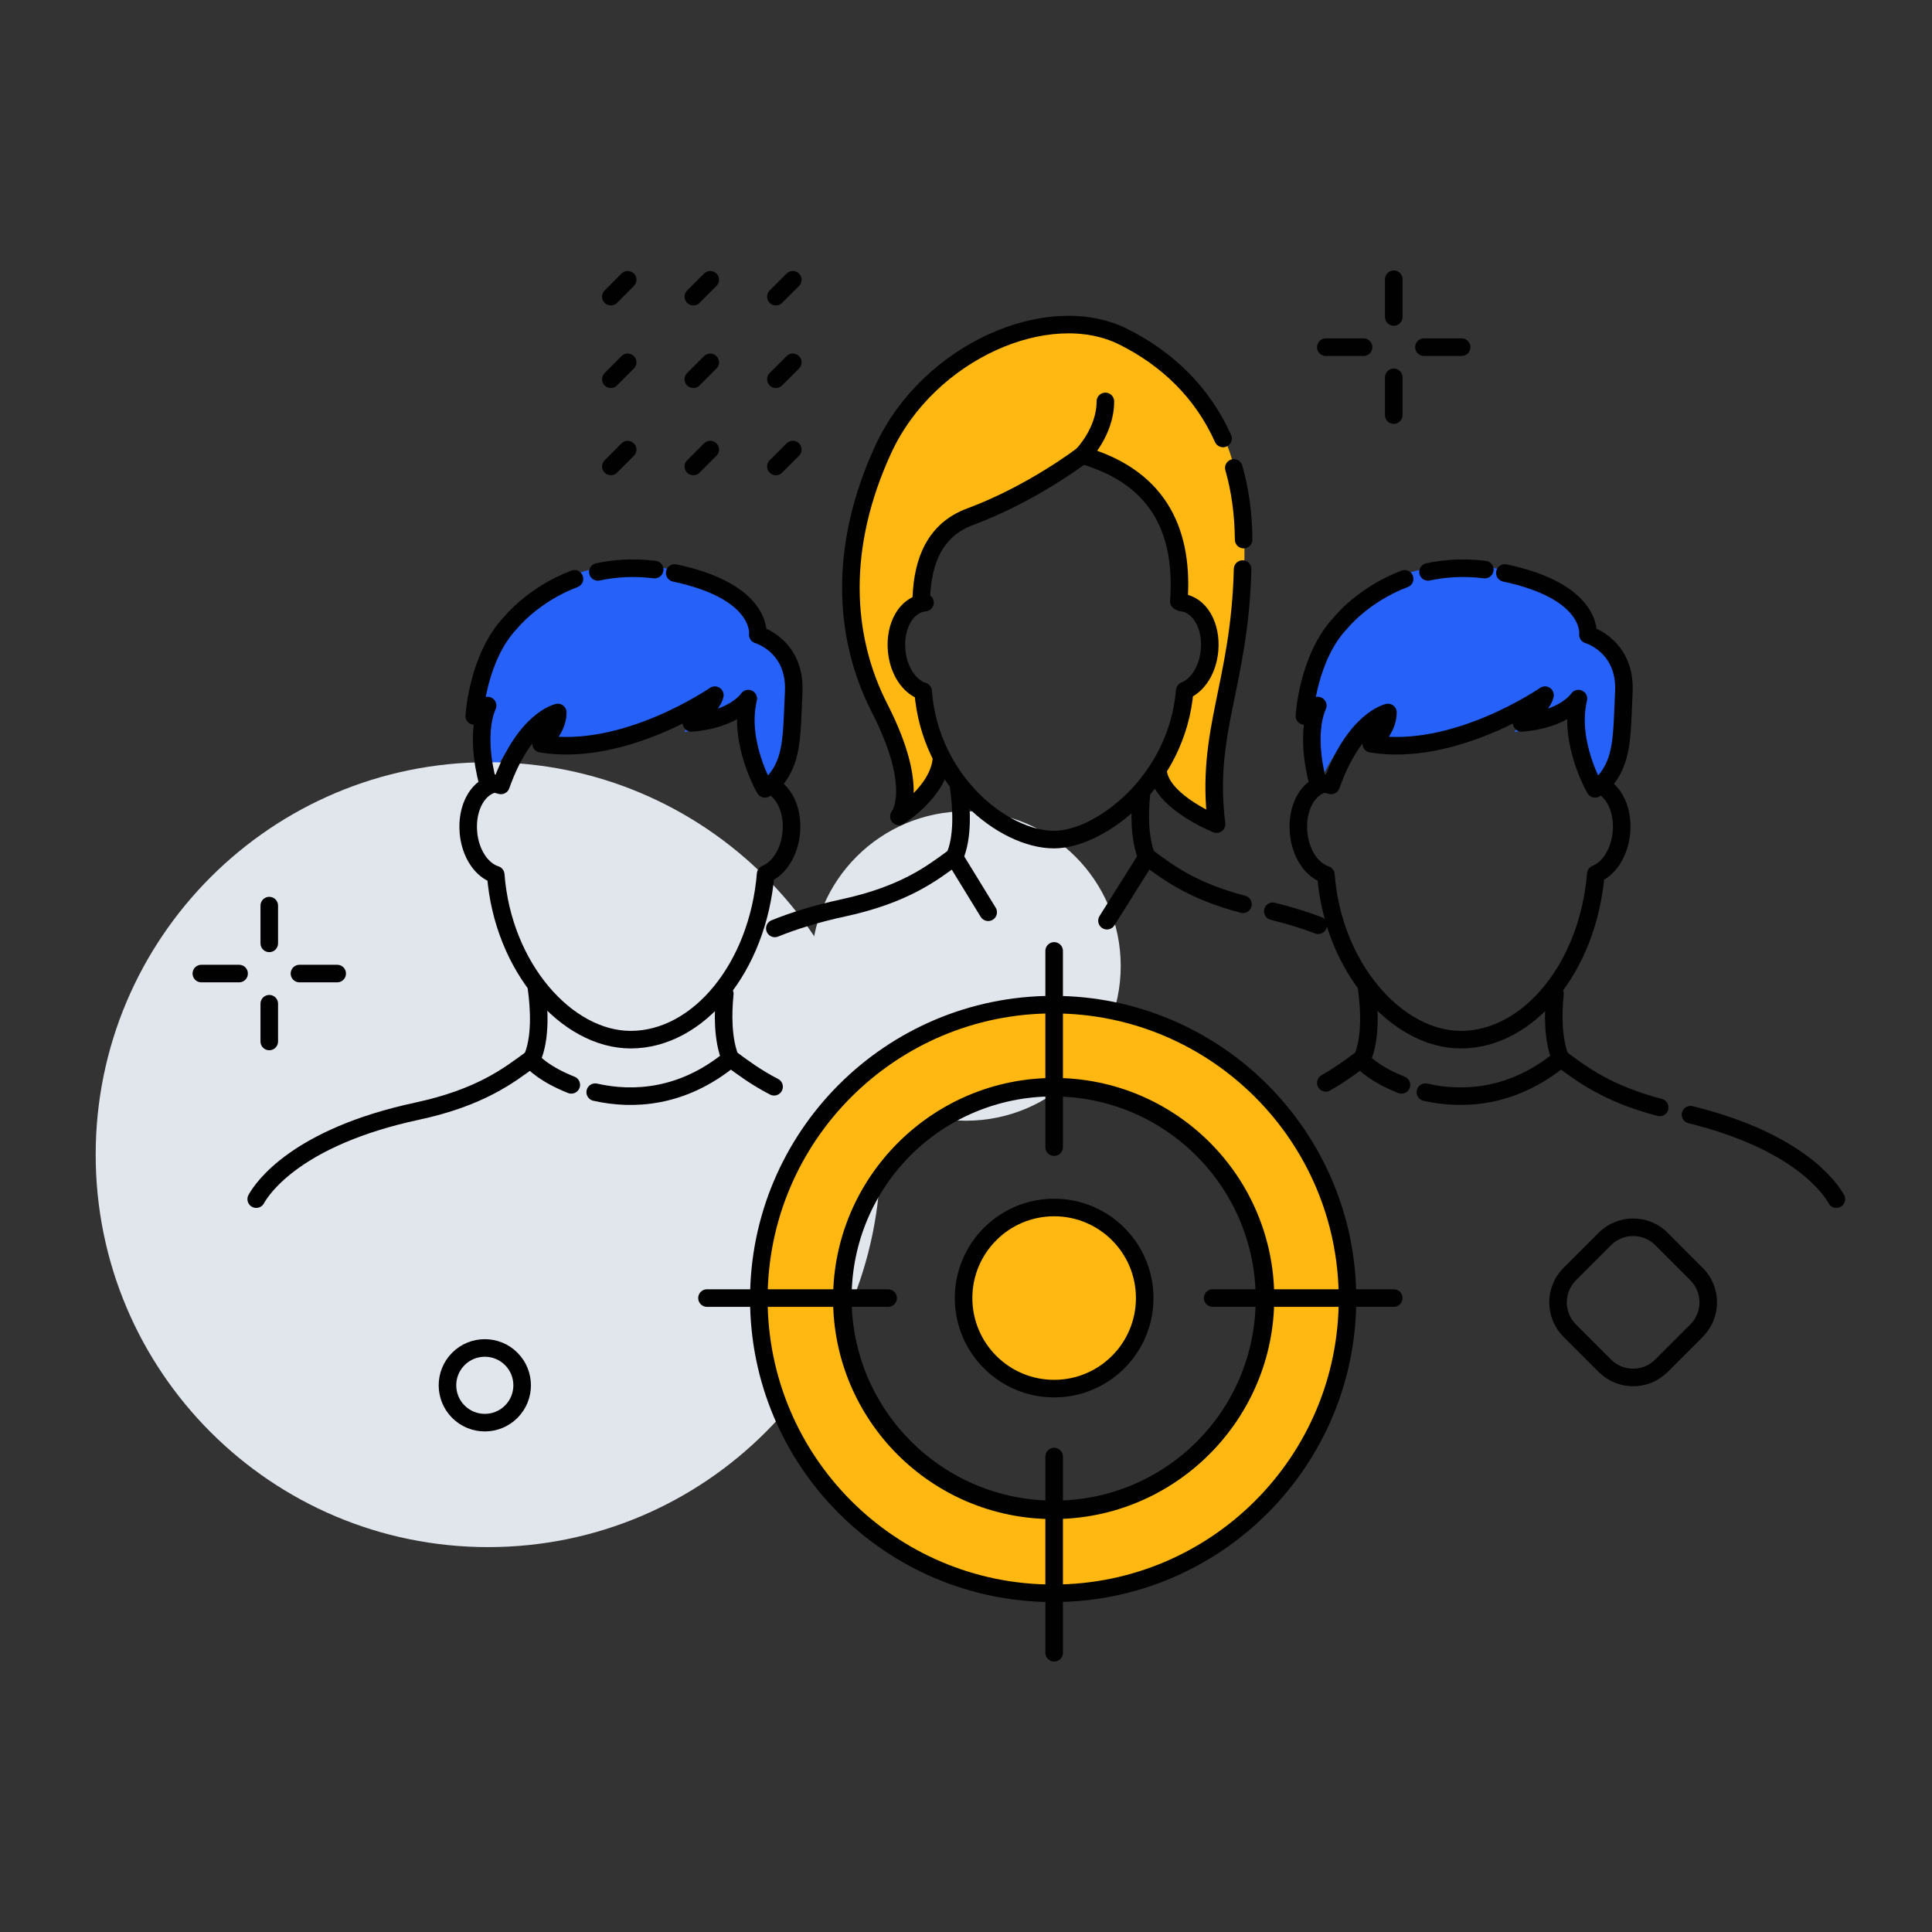 <svg width="110" height="110" viewBox="0 0 110 110" fill="none" xmlns="http://www.w3.org/2000/svg">
<rect x="0" y="0" width="110" height="110" fill="#333333" stroke="none"/>
<path d="M55 63.809C59.865 63.809 63.809 59.865 63.809 55C63.809 50.135 59.865 46.191 55 46.191C50.135 46.191 46.191 50.135 46.191 55C46.191 59.865 50.135 63.809 55 63.809Z" fill="#E1E6ED"/>
<path d="M90.956 45.117C90.956 45.117 93.534 41.25 92.245 37.812C90.956 35.664 90.527 36.094 90.527 36.094C90.527 36.094 88.808 31.797 82.362 32.227C75.917 32.656 74.198 38.672 74.198 40.82L75.058 40.391C75.058 40.391 73.769 42.109 75.058 44.687C75.058 44.687 76.777 40.82 78.495 40.82L78.066 42.539C78.066 42.539 84.081 42.969 87.519 39.531L86.23 41.68C86.23 41.68 88.808 41.25 89.667 39.961C89.667 39.961 89.237 42.539 90.956 45.117Z" fill="#2662FA"/>
<path d="M43.691 45.117C43.691 45.117 46.269 41.25 44.98 37.812C43.691 35.664 43.261 36.094 43.261 36.094C43.261 36.094 41.542 31.797 35.097 32.227C28.652 32.656 26.933 38.672 26.933 40.82L27.792 40.391C27.792 40.391 26.503 42.109 27.792 44.687C27.792 44.687 29.511 40.82 31.23 40.82L30.8 42.539C30.8 42.539 36.816 42.969 40.253 39.531L38.964 41.68C38.964 41.68 41.542 41.25 42.402 39.961C42.402 39.961 41.972 42.539 43.691 45.117Z" fill="#2662FA"/>
<path d="M61.737 25.781C61.737 25.781 58.73 28.789 55.292 29.219C51.855 29.648 52.284 34.375 52.284 34.375C52.284 34.375 50.566 35.664 51.425 37.812C51.58 38.199 52.529 39.497 52.714 39.961C53.32 41.482 53.242 42.41 53.573 43.398C53.573 43.398 53.144 46.406 51.425 46.406C51.425 46.406 52.284 43.398 49.276 38.672C46.269 33.945 50.136 24.922 52.284 22.773C54.433 20.625 59.589 16.328 65.175 19.765C70.761 23.203 71.62 29.219 70.331 37.383C69.042 45.547 69.472 47.266 69.472 47.266C69.472 47.266 66.034 45.547 65.605 43.828C65.605 43.828 67.323 42.109 67.323 39.101C67.323 39.101 69.042 38.672 68.612 36.094C68.183 33.516 66.894 33.945 66.894 33.945C66.894 33.945 68.183 27.93 61.737 25.781Z" fill="#FFB711"/>
<path d="M91.373 77.76L89.375 75.762C88.486 74.873 88.486 73.429 89.375 72.54L91.373 70.542C92.263 69.652 93.706 69.652 94.596 70.542L96.594 72.54C97.483 73.429 97.483 74.873 96.594 75.762L94.596 77.76C93.706 78.65 92.263 78.65 91.373 77.76Z" stroke="#010101" stroke-miterlimit="10" stroke-linecap="round"/>
<path d="M27.792 88.086C40.132 88.086 50.136 78.082 50.136 65.742C50.136 53.402 40.132 43.398 27.792 43.398C15.452 43.398 5.448 53.402 5.448 65.742C5.448 78.082 15.452 88.086 27.792 88.086Z" fill="#E1E6ED"/>
<path d="M34.779 16.891L35.737 15.929" stroke="#010101" stroke-miterlimit="10" stroke-linecap="round"/>
<path d="M39.476 16.891L40.438 15.929" stroke="#010101" stroke-miterlimit="10" stroke-linecap="round"/>
<path d="M44.176 16.891L45.139 15.929" stroke="#010101" stroke-miterlimit="10" stroke-linecap="round"/>
<path d="M34.779 21.592L35.737 20.629" stroke="#010101" stroke-miterlimit="10" stroke-linecap="round"/>
<path d="M39.476 21.592L40.438 20.629" stroke="#010101" stroke-miterlimit="10" stroke-linecap="round"/>
<path d="M44.176 21.592L45.139 20.629" stroke="#010101" stroke-miterlimit="10" stroke-linecap="round"/>
<path d="M34.779 26.559L35.737 25.597" stroke="#010101" stroke-miterlimit="10" stroke-linecap="round"/>
<path d="M39.476 26.559L40.438 25.597" stroke="#010101" stroke-miterlimit="10" stroke-linecap="round"/>
<path d="M44.176 26.559L45.139 25.597" stroke="#010101" stroke-miterlimit="10" stroke-linecap="round"/>
<path d="M79.355 21.484V23.633" stroke="#010101" stroke-miterlimit="10" stroke-linecap="round"/>
<path d="M79.355 15.898V18.047" stroke="#010101" stroke-miterlimit="10" stroke-linecap="round"/>
<path d="M77.636 19.766H75.487" stroke="#010101" stroke-miterlimit="10" stroke-linecap="round"/>
<path d="M83.222 19.766H81.073" stroke="#010101" stroke-miterlimit="10" stroke-linecap="round"/>
<path d="M15.331 57.148V59.297" stroke="#010101" stroke-miterlimit="10" stroke-linecap="round"/>
<path d="M15.331 51.562V53.711" stroke="#010101" stroke-miterlimit="10" stroke-linecap="round"/>
<path d="M13.613 55.43H11.464" stroke="#010101" stroke-miterlimit="10" stroke-linecap="round"/>
<path d="M19.198 55.43H17.05" stroke="#010101" stroke-miterlimit="10" stroke-linecap="round"/>
<path d="M77.486 60.311C76.936 60.715 76.312 61.183 75.487 61.652" stroke="#010101" stroke-miterlimit="10" stroke-linecap="round" stroke-linejoin="round"/>
<path d="M96.25 63.465C102.39 64.977 104.204 67.646 104.556 68.273" stroke="#010101" stroke-miterlimit="10" stroke-linecap="round" stroke-linejoin="round"/>
<path d="M88.92 60.311C90.063 61.153 91.519 62.275 94.497 63.052" stroke="#010101" stroke-miterlimit="10" stroke-linecap="round" stroke-linejoin="round"/>
<path d="M81.155 62.184C83.299 62.67 86.122 62.524 88.851 60.285C88.408 59.189 88.417 57.741 88.533 56.585" stroke="#010101" stroke-miterlimit="10" stroke-linecap="round" stroke-linejoin="round"/>
<path d="M77.804 56.199C77.971 57.393 78.074 59.121 77.55 60.289C77.554 60.513 78.418 61.226 79.793 61.767" stroke="#010101" stroke-miterlimit="10" stroke-linecap="round" stroke-linejoin="round"/>
<path d="M85.68 32.622C90.746 33.692 90.411 36.137 90.411 36.137C90.411 36.137 92.576 36.76 92.456 39.385C92.336 42.011 92.392 43.283 91.343 44.52C90.819 44.718 90.819 44.915 90.819 44.915C90.819 44.915 89.268 42.273 89.869 39.776C89.869 39.776 89.109 40.962 86.634 41.16C86.634 41.16 87.846 40.202 87.966 39.579C87.966 39.579 82.831 43.136 78.074 42.346C78.074 42.346 79.024 41.555 79.024 40.567C79.024 40.567 77.121 40.962 75.788 44.718L75.028 44.52C75.028 44.52 74.267 41.951 75.028 40.172C74.645 40.172 74.267 40.765 74.267 40.765C74.267 40.765 74.456 37.404 76.36 35.428C76.36 35.428 77.615 33.851 79.974 32.957" stroke="#010101" stroke-miterlimit="10" stroke-linecap="round" stroke-linejoin="round"/>
<path d="M81.305 32.562C82.255 32.356 83.334 32.282 84.541 32.429" stroke="#010101" stroke-miterlimit="10" stroke-linecap="round" stroke-linejoin="round"/>
<path d="M75.604 44.593C74.516 44.692 73.803 45.951 73.936 47.408C74.044 48.589 74.675 49.539 75.492 49.801C75.891 55.095 79.535 59.194 83.175 59.194C87.042 59.194 90.419 55.073 90.858 49.762C91.622 49.457 92.211 48.538 92.318 47.403C92.452 45.947 91.738 44.688 90.651 44.589" stroke="#010101" stroke-miterlimit="10" stroke-linecap="round" stroke-linejoin="round"/>
<path d="M30.22 60.311C28.965 61.235 27.341 62.494 23.74 63.267C16.917 64.733 14.953 67.616 14.588 68.273" stroke="#010101" stroke-miterlimit="10" stroke-linecap="round" stroke-linejoin="round"/>
<path d="M41.654 60.311C42.294 60.779 43.029 61.338 44.073 61.875" stroke="#010101" stroke-miterlimit="10" stroke-linecap="round" stroke-linejoin="round"/>
<path d="M33.889 62.184C36.033 62.67 38.857 62.524 41.585 60.285C41.142 59.189 41.151 57.741 41.267 56.585" stroke="#010101" stroke-miterlimit="10" stroke-linecap="round" stroke-linejoin="round"/>
<path d="M30.538 56.199C30.706 57.393 30.809 59.121 30.284 60.289C30.289 60.513 31.152 61.226 32.527 61.767" stroke="#010101" stroke-miterlimit="10" stroke-linecap="round" stroke-linejoin="round"/>
<path d="M38.414 32.622C43.48 33.692 43.145 36.137 43.145 36.137C43.145 36.137 45.31 36.76 45.19 39.385C45.07 42.011 45.126 43.283 44.077 44.52C43.553 44.718 43.553 44.915 43.553 44.915C43.553 44.915 42.002 42.273 42.603 39.776C42.603 39.776 41.843 40.962 39.368 41.16C39.368 41.16 40.58 40.202 40.7 39.579C40.7 39.579 35.565 43.136 30.808 42.346C30.808 42.346 31.758 41.555 31.758 40.567C31.758 40.567 29.855 40.962 28.523 44.718L27.762 44.52C27.762 44.52 27.002 41.951 27.762 40.172C27.38 40.172 27.002 40.765 27.002 40.765C27.002 40.765 27.191 37.404 29.094 35.428C29.094 35.428 30.349 33.851 32.708 32.957" stroke="#010101" stroke-miterlimit="10" stroke-linecap="round" stroke-linejoin="round"/>
<path d="M34.04 32.562C34.989 32.356 36.068 32.282 37.275 32.429" stroke="#010101" stroke-miterlimit="10" stroke-linecap="round" stroke-linejoin="round"/>
<path d="M28.338 44.593C27.251 44.692 26.538 45.951 26.671 47.408C26.778 48.589 27.41 49.539 28.226 49.801C28.626 55.095 32.27 59.194 35.909 59.194C39.776 59.194 43.154 55.073 43.592 49.762C44.357 49.457 44.945 48.538 45.053 47.403C45.186 45.947 44.473 44.688 43.386 44.589" stroke="#010101" stroke-miterlimit="10" stroke-linecap="round" stroke-linejoin="round"/>
<path d="M65.957 44.056C66.275 45.727 69.266 46.922 69.266 46.922C68.604 41.628 70.589 38.981 70.748 32.402" stroke="#010101" stroke-miterlimit="10" stroke-linecap="round" stroke-linejoin="round"/>
<path d="M70.249 26.641C70.602 27.874 70.795 29.232 70.808 30.723" stroke="#010101" stroke-miterlimit="10" stroke-linecap="round" stroke-linejoin="round"/>
<path d="M53.608 43.175C53.458 45.087 51.18 46.483 51.18 46.483C51.18 46.483 52.456 44.967 50.076 40.309C48.001 36.248 47.73 31.131 50.291 25.579C52.852 20.027 59.688 17.037 63.959 19.172C66.468 20.427 68.458 22.343 69.635 24.965" stroke="#010101" stroke-miterlimit="10" stroke-linecap="round" stroke-linejoin="round"/>
<path d="M67.117 34.237C67.388 30.555 66.215 27.233 61.621 25.919C61.621 25.919 58.777 28.106 55.236 29.42C53.225 30.164 52.538 31.938 52.456 34.018" stroke="#010101" stroke-miterlimit="10" stroke-linecap="round" stroke-linejoin="round"/>
<path d="M61.621 25.919C61.621 25.919 62.936 24.604 62.936 22.855L61.621 25.919Z" fill="white"/>
<path d="M61.621 25.919C61.621 25.919 62.936 24.604 62.936 22.855" stroke="#010101" stroke-miterlimit="10" stroke-linecap="round" stroke-linejoin="round"/>
<path d="M54.278 48.829C53.062 49.723 51.485 50.943 47.996 51.695C46.462 52.026 45.182 52.43 44.116 52.86" stroke="#010101" stroke-miterlimit="10" stroke-linecap="round" stroke-linejoin="round"/>
<path d="M72.467 51.884C73.438 52.125 74.297 52.391 75.053 52.679" stroke="#010101" stroke-miterlimit="10" stroke-linecap="round" stroke-linejoin="round"/>
<path d="M65.364 48.829C66.473 49.645 67.882 50.733 70.769 51.485" stroke="#010101" stroke-miterlimit="10" stroke-linecap="round" stroke-linejoin="round"/>
<path d="M56.263 51.94L54.343 48.808" stroke="#010101" stroke-miterlimit="10" stroke-linecap="round" stroke-linejoin="round"/>
<path d="M64.986 45.22C64.874 46.341 64.866 47.746 65.295 48.808L63.027 52.421" stroke="#010101" stroke-miterlimit="10" stroke-linecap="round" stroke-linejoin="round"/>
<path d="M54.587 44.842C54.751 46.002 54.85 47.673 54.343 48.803" stroke="#010101" stroke-miterlimit="10" stroke-linecap="round" stroke-linejoin="round"/>
<path d="M52.667 34.31C51.614 34.409 50.922 35.625 51.051 37.039C51.154 38.182 51.769 39.102 52.559 39.359C52.95 44.49 57.14 47.803 60.006 47.803C62.653 47.803 67.027 44.468 67.452 39.321C68.196 39.024 68.767 38.135 68.866 37.035C68.995 35.621 68.303 34.405 67.25 34.306" stroke="#010101" stroke-miterlimit="10" stroke-linecap="round" stroke-linejoin="round"/>
<path d="M59.963 57.2C50.707 57.2 43.205 64.703 43.205 73.958C43.205 83.213 50.707 90.716 59.963 90.716C69.218 90.716 76.721 83.213 76.721 73.958C76.721 64.707 69.218 57.2 59.963 57.2ZM59.963 85.989C53.32 85.989 47.932 80.601 47.932 73.958C47.932 67.315 53.32 61.927 59.963 61.927C66.606 61.927 71.994 67.315 71.994 73.958C71.994 80.605 66.61 85.989 59.963 85.989Z" fill="#FFB711" stroke="#010101" stroke-miterlimit="10"/>
<path d="M60.019 85.938C66.663 85.938 72.05 80.551 72.05 73.906C72.05 67.262 66.663 61.875 60.019 61.875C53.374 61.875 47.987 67.262 47.987 73.906C47.987 80.551 53.374 85.938 60.019 85.938Z" stroke="#010101" stroke-miterlimit="10" stroke-linecap="round" stroke-linejoin="round"/>
<path d="M60.019 79.062C62.867 79.062 65.175 76.754 65.175 73.906C65.175 71.058 62.867 68.75 60.019 68.75C57.171 68.75 54.862 71.058 54.862 73.906C54.862 76.754 57.171 79.062 60.019 79.062Z" fill="#FFB711" stroke="#010101" stroke-miterlimit="10"/>
<path d="M60.019 54.141V65.312" stroke="#010101" stroke-miterlimit="10" stroke-linecap="round" stroke-linejoin="round"/>
<path d="M60.019 82.93V94.102" stroke="#010101" stroke-miterlimit="10" stroke-linecap="round" stroke-linejoin="round"/>
<path d="M79.355 73.906H69.042" stroke="#010101" stroke-miterlimit="10" stroke-linecap="round" stroke-linejoin="round"/>
<path d="M50.566 73.906H40.253" stroke="#010101" stroke-miterlimit="10" stroke-linecap="round" stroke-linejoin="round"/>
<path d="M26.099 80.377C25.27 79.548 25.27 78.199 26.099 77.37C26.929 76.54 28.278 76.54 29.107 77.37C29.936 78.199 29.936 79.548 29.107 80.377C28.278 81.207 26.929 81.207 26.099 80.377Z" fill="#E1E6ED" stroke="#010101" stroke-miterlimit="10" stroke-linecap="round"/>
</svg>
